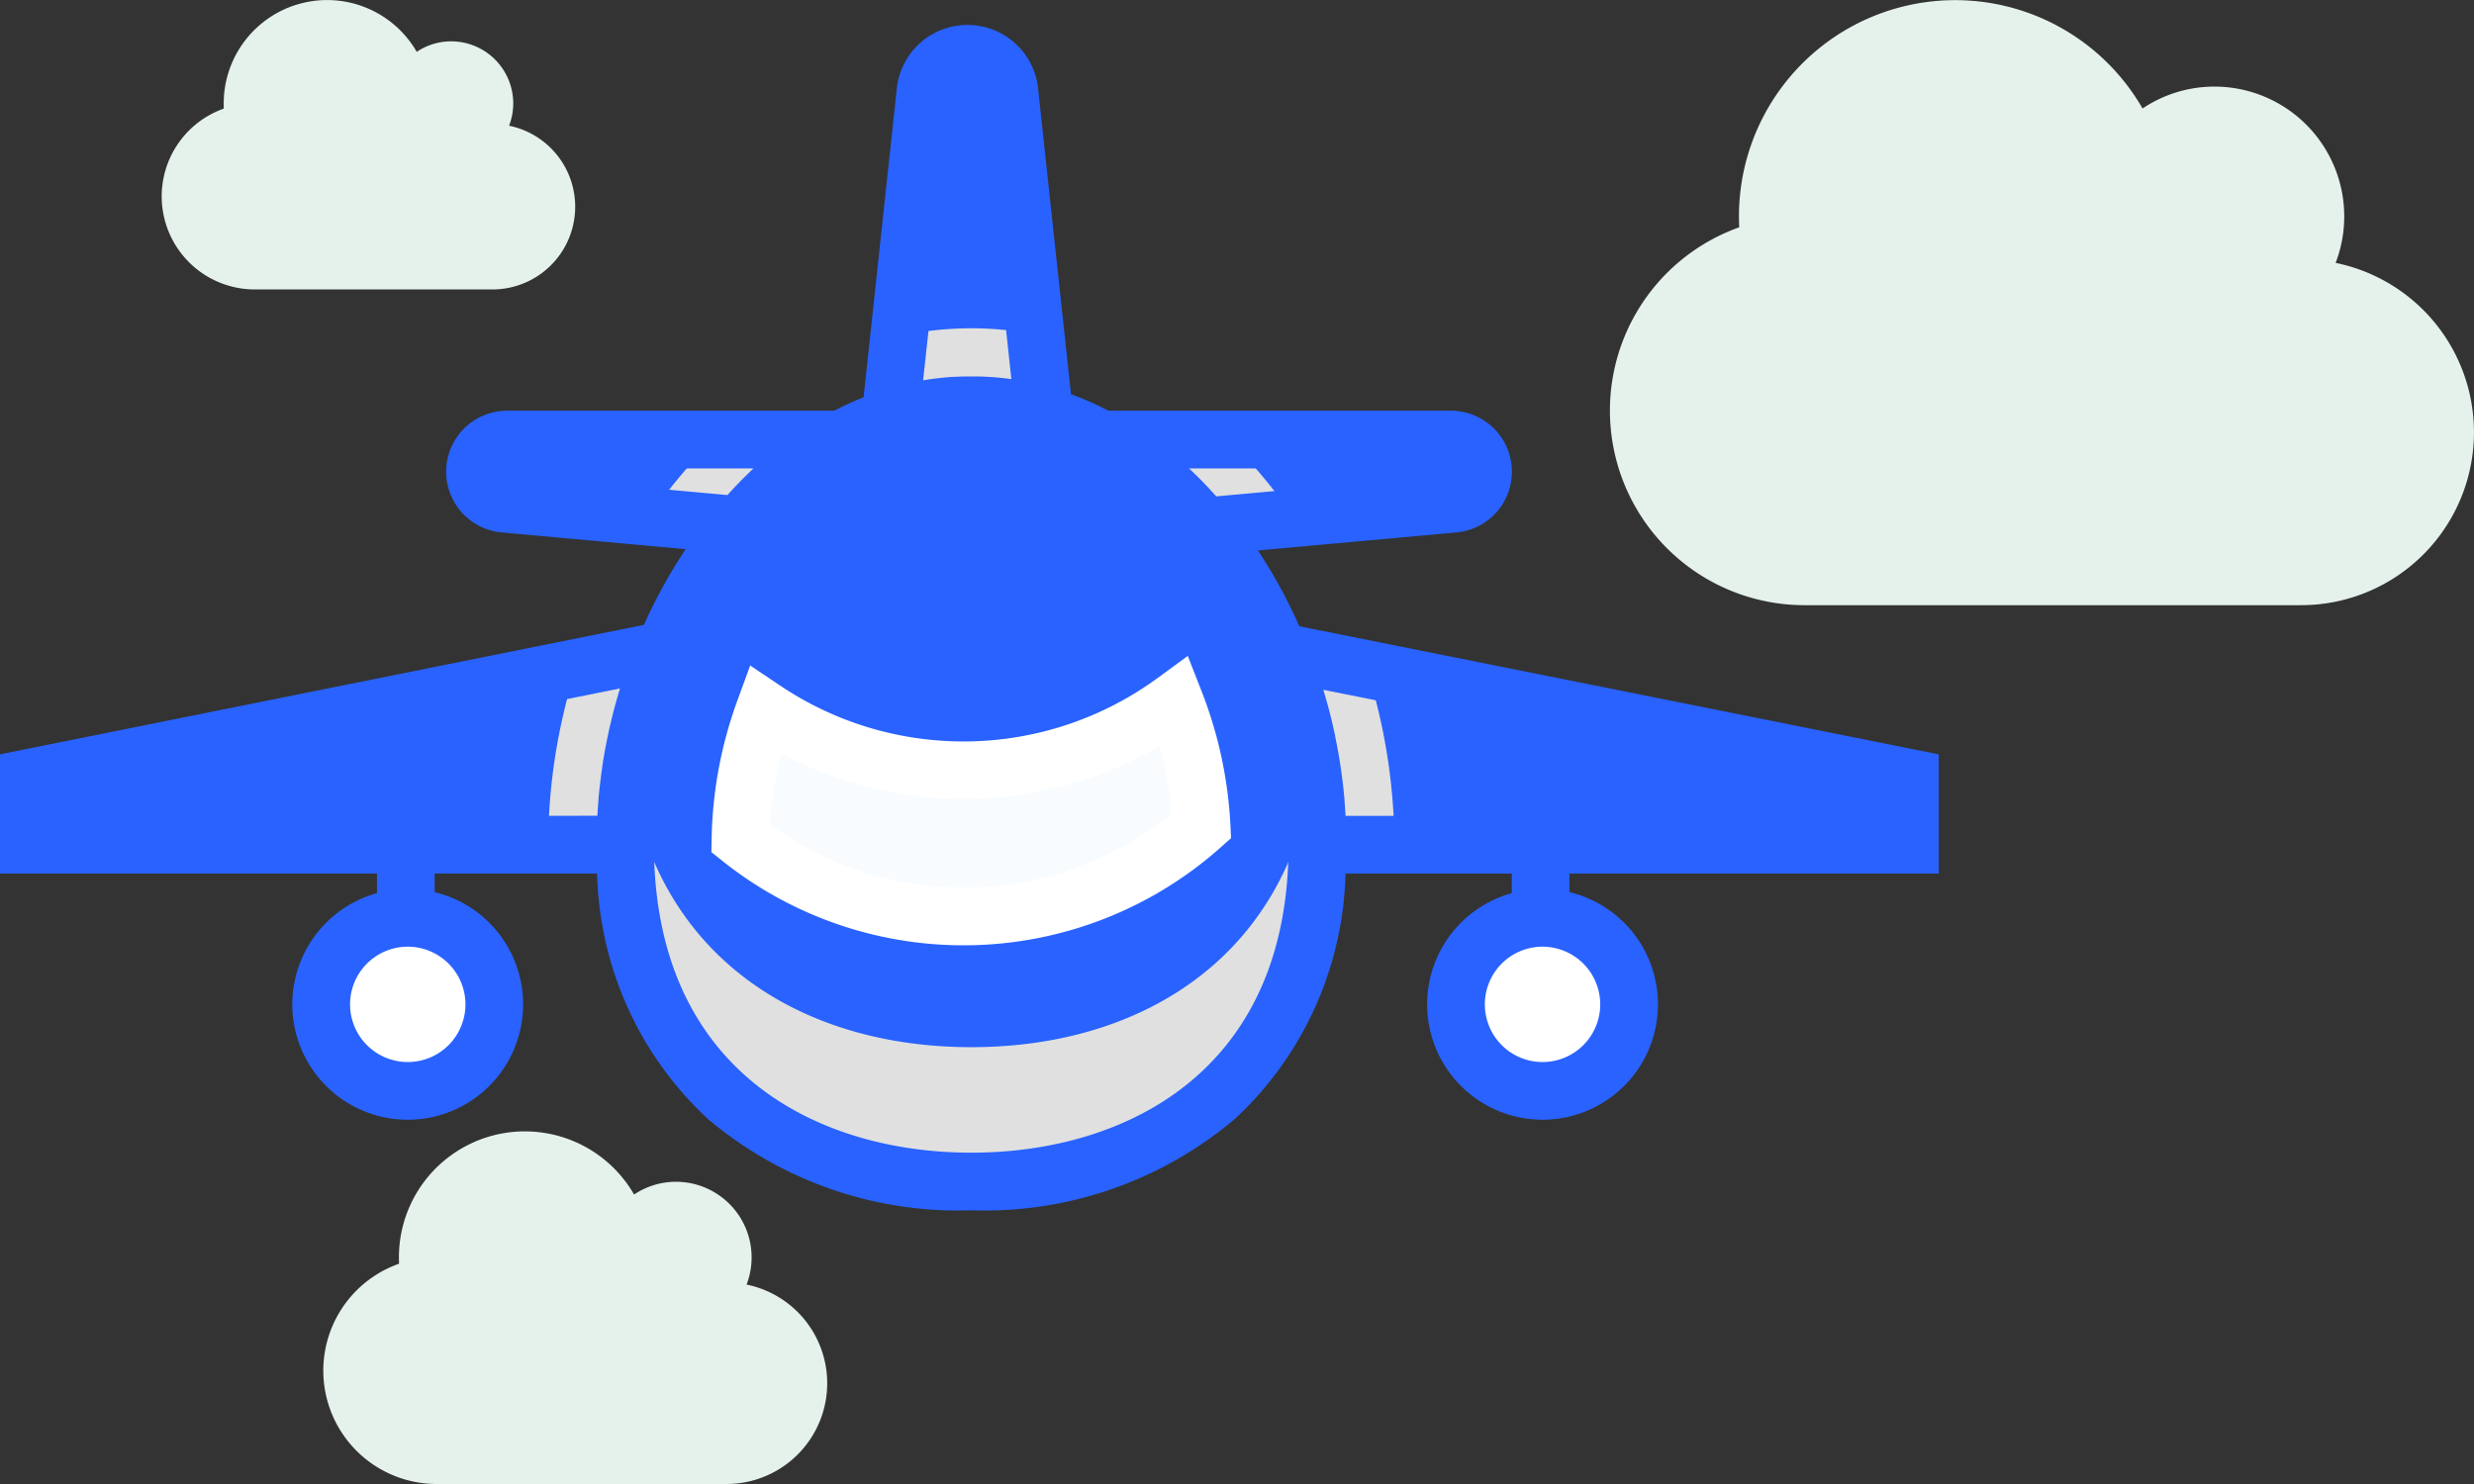 <svg xmlns="http://www.w3.org/2000/svg" width="94" height="56.4" viewBox="0 0 94 56.4">
  <rect x="0" y="0" width="94" height="56.4" fill="#333333" stroke="none"/>
  <g id="Group_11448" data-name="Group 11448" transform="translate(-646 -2943)">
    <g id="flight" transform="translate(646 2944)">
      <path id="Path_732" data-name="Path 732" d="M192.759,171.6c0,8.487-5.889,12.785-13.154,12.785s-13.154-4.3-13.154-12.785,5.889-16.719,13.154-16.719S192.759,163.112,192.759,171.6Z" transform="translate(-142.701 -140.481)" fill="#2962ff"/>
      <g id="Group_2415" data-name="Group 2415" transform="translate(12.204 33.883)">
        <circle id="Ellipse_47" data-name="Ellipse 47" cx="3.289" cy="3.289" r="3.289" fill="#fff"/>
        <circle id="Ellipse_48" data-name="Ellipse 48" cx="3.289" cy="3.289" r="3.289" transform="translate(43.116)" fill="#fff"/>
      </g>
      <g id="Group_2416" data-name="Group 2416" transform="translate(1.096 23.71)">
        <path id="Path_733" data-name="Path 733" d="M362.393,224.508v2.539H339.885a19.48,19.48,0,0,0-1.469-7.343l3.344.671Z" transform="translate(-290.922 -219.651)" fill="#2962ff"/>
        <path id="Path_734" data-name="Path 734" d="M33.758,219.34a19.5,19.5,0,0,0-1.491,7.4H9.613V224.2l20.794-4.183Z" transform="translate(-9.613 -219.34)" fill="#2962ff"/>
      </g>
      <g id="Group_2417" data-name="Group 2417" transform="translate(20.827 23.71)">
        <path id="Path_735" data-name="Path 735" d="M179.605,262.838c-6.515,0-11.922-3.457-12.97-10.291a18.858,18.858,0,0,0-.184,2.612c0,8.487,5.889,12.785,13.154,12.785s13.154-4.3,13.154-12.785a18.864,18.864,0,0,0-.184-2.612C191.527,259.381,186.12,262.838,179.605,262.838Z" transform="translate(-163.528 -247.75)" fill="#e0e0e0"/>
        <path id="Path_736" data-name="Path 736" d="M147.277,220.014l3.351-.674a19.5,19.5,0,0,0-1.491,7.4h-2.923A22.324,22.324,0,0,1,147.277,220.014Z" transform="translate(-146.214 -219.34)" fill="#e0e0e0"/>
        <path id="Path_737" data-name="Path 737" d="M342.808,227.047h-2.923a19.48,19.48,0,0,0-1.469-7.343l3.344.671A22.275,22.275,0,0,1,342.808,227.047Z" transform="translate(-310.654 -219.651)" fill="#e0e0e0"/>
      </g>
      <path id="Path_738" data-name="Path 738" d="M197.743,233.132a15.124,15.124,0,0,0-.919,4.884,13.59,13.59,0,0,0,17.517-.479,15.21,15.21,0,0,0-1.024-4.728,13.583,13.583,0,0,1-15.574.324Z" transform="translate(-168.686 -207.152)" fill="#f8fcff"/>
      <g id="Group_2418" data-name="Group 2418" transform="translate(18.05 1.097)">
        <path id="Path_739" data-name="Path 739" d="M242.115,76.517h-5.846V73.371l1.321-9.13a1.609,1.609,0,0,1,3.2,0l.558,9.13Z" transform="translate(-220.484 -62.786)" fill="#2962ff"/>
        <path id="Path_740" data-name="Path 740" d="M306.079,165.143a1.222,1.222,0,0,1-1.112,1.218l-6.06.551-3.42.311a13.89,13.89,0,0,0-3.93-3.3h13.3a1.223,1.223,0,0,1,1.222,1.222Z" transform="translate(-267.786 -149.313)" fill="#2962ff"/>
        <path id="Path_741" data-name="Path 741" d="M140.926,163.921a13.828,13.828,0,0,0-3.888,3.252l-3.429-.311-5.509-.5a1.222,1.222,0,0,1,.11-2.439Z" transform="translate(-126.989 -149.313)" fill="#2962ff"/>
      </g>
      <g id="Group_2419" data-name="Group 2419" transform="translate(24.671 11.477)">
        <path id="Path_742" data-name="Path 742" d="M175.289,163.921h4.854a13.828,13.828,0,0,0-3.888,3.252l-3.429-.311c.194-.286.4-.569.608-.843A19.154,19.154,0,0,1,175.289,163.921Z" transform="translate(-172.826 -159.693)" fill="#e0e0e0"/>
        <path id="Path_743" data-name="Path 743" d="M241.781,134.883l.335,3.116h-5.846l.329-3.053a12.766,12.766,0,0,1,5.183-.063Z" transform="translate(-227.105 -134.648)" fill="#e0e0e0"/>
        <path id="Path_744" data-name="Path 744" d="M298.907,166.911l-3.42.311a13.89,13.89,0,0,0-3.93-3.3h4.854a19.167,19.167,0,0,1,1.855,2.1C298.488,166.309,298.7,166.607,298.907,166.911Z" transform="translate(-274.407 -159.693)" fill="#e0e0e0"/>
      </g>
      <path id="Path_749" data-name="Path 749" d="M51.393,77.993a19.748,19.748,0,0,0-1.574-2.88l7.536-.685a2.318,2.318,0,0,0-.21-4.627H44.138a11.988,11.988,0,0,0-1.421-.628L41.475,57.638a2.7,2.7,0,0,0-5.384-.012L34.836,69.29a12.074,12.074,0,0,0-1.116.511H21.3a2.318,2.318,0,0,0-.21,4.627l6.985.635a19.736,19.736,0,0,0-1.585,2.878L2.024,82.861v4.532H16.347v.744A4.385,4.385,0,1,0,18.54,88.1v-.706h6.171A13.154,13.154,0,0,0,28.9,96.7a14.713,14.713,0,0,0,10.033,3.49A14.714,14.714,0,0,0,48.962,96.7a13.153,13.153,0,0,0,4.185-9.308h6.317v.744a4.385,4.385,0,1,0,2.192-.038v-.706H75.687V82.861ZM19.709,92.363a2.192,2.192,0,1,1-2.192-2.192A2.195,2.195,0,0,1,19.709,92.363Zm43.116,0a2.192,2.192,0,1,1-2.192-2.192A2.195,2.195,0,0,1,62.825,92.363Zm-5.68-20.369a.126.126,0,0,1,.011.252l-8.92.811q-.5-.564-1.035-1.063ZM38.272,57.848a.513.513,0,0,1,1.022.012L40.451,68.6a10.854,10.854,0,0,0-1.226-.1l-.1,0c-.065,0-.131,0-.2,0l-.1,0-.121,0q-.148,0-.3.01l-.09,0a10.857,10.857,0,0,0-1.216.136ZM21.17,72.12a.126.126,0,0,1,.126-.126h9.358q-.509.476-.99,1.013l-8.379-.762A.125.125,0,0,1,21.17,72.12ZM4.216,84.657l21.364-4.3c-.009.031-.017.062-.027.092q-.064.212-.123.426c-.01.036-.02.072-.03.107q-.072.263-.136.529c-.009.035-.017.07-.025.105q-.06.25-.113.5l-.011.052q-.059.281-.11.564l-.013.072q-.048.271-.089.543l0,.029q-.043.288-.077.576c0,.023-.005.045-.008.068q-.031.266-.055.532l0,.05q-.024.281-.041.562c0,.011,0,.022,0,.032H4.216ZM38.929,98C33.1,98,26.876,94.932,26.871,86.322V86.3c0-.212.005-.423.013-.635,0-.052,0-.1.006-.156q.014-.3.038-.6c0-.062.011-.124.016-.185q.021-.238.05-.476c.009-.079.019-.159.029-.238q.031-.24.07-.48c.014-.089.028-.178.044-.267q.044-.254.094-.506c.02-.1.041-.194.062-.29s.046-.2.07-.306q.05-.214.106-.426c.03-.114.06-.228.092-.341s.061-.212.092-.317.061-.2.092-.295q.075-.236.156-.469.046-.132.094-.264c.038-.1.076-.208.116-.311q.089-.231.184-.46l.062-.15a17.307,17.307,0,0,1,2.142-3.7q.2-.258.4-.5l.064-.076a12.7,12.7,0,0,1,3.576-3l.293-.161a9.681,9.681,0,0,1,1.408-.581h.005l.156-.047a8.6,8.6,0,0,1,4.991-.019l.225.067a9.686,9.686,0,0,1,1.408.581l.293.161A12.721,12.721,0,0,1,46.934,74.9l.009.011q.211.254.416.522a17.319,17.319,0,0,1,2.154,3.727l.031.075c.063.151.123.3.183.456q.07.179.135.36.055.15.107.3c.038.111.076.222.112.334q.068.21.132.422.044.149.086.3c.032.114.062.228.092.342q.054.207.1.415.038.163.074.325c.021.095.041.189.06.284q.051.253.094.507c.015.087.029.174.043.262q.036.228.066.457.016.124.031.249.029.242.05.485c.006.062.012.125.017.187q.024.3.037.6c0,.051,0,.1.006.153.008.212.013.424.013.636v.018C50.981,94.932,44.755,98,38.929,98ZM73.495,85.2H53.147c0-.011,0-.022,0-.033q-.016-.279-.04-.558l0-.044q-.024-.265-.054-.53c0-.023-.005-.047-.008-.07q-.034-.288-.076-.574v-.005c-.027-.185-.058-.369-.09-.553l-.014-.079q-.051-.282-.109-.562l0-.018q-.055-.26-.116-.518l-.028-.12c-.042-.175-.087-.35-.134-.523l-.022-.079q-.06-.218-.125-.435c-.009-.03-.017-.061-.026-.091l21.2,4.248V85.2Z" transform="translate(-2.024 -55.192)" fill="#2962ff"/>
      <path id="Path_750" data-name="Path 750" d="M208.886,227.255a16.2,16.2,0,0,0-1.1-5.071l-.519-1.327-1.15.842a12.487,12.487,0,0,1-14.316.3l-1.161-.778-.479,1.313a16.113,16.113,0,0,0-.985,5.24l-.01.539.422.337a14.686,14.686,0,0,0,18.93-.518l.392-.35Zm-10.137,2.4a12.35,12.35,0,0,1-7.357-2.395,14.107,14.107,0,0,1,.432-2.7,14.691,14.691,0,0,0,14.359-.285,13.941,13.941,0,0,1,.476,2.559A12.476,12.476,0,0,1,198.749,229.66Z" transform="translate(-162.137 -196.928)" fill="#fff"/>
    </g>
    <path id="Icon_awesome-cloud" data-name="Icon awesome-cloud" d="M27.6,12.241a4.934,4.934,0,0,0-4.6-6.7,4.9,4.9,0,0,0-2.736.832,8.215,8.215,0,0,0-15.335,4.1c0,.139.005.277.01.416A7.395,7.395,0,0,0,7.393,25.25H26.286A6.571,6.571,0,0,0,27.6,12.241Z" transform="translate(707.143 2940.75)" fill="#e5f2eb"/>
    <path id="Icon_awesome-cloud-2" data-name="Icon awesome-cloud" d="M16.08,8.071A2.875,2.875,0,0,0,13.4,4.164a2.857,2.857,0,0,0-1.594.485A4.786,4.786,0,0,0,2.871,7.036c0,.081,0,.162.006.242a4.308,4.308,0,0,0,1.43,8.372H15.314a3.828,3.828,0,0,0,.766-7.579Z" transform="translate(658.286 2983.75)" fill="#e5f2eb"/>
    <path id="Icon_awesome-cloud-3" data-name="Icon awesome-cloud" d="M13.2,7.028A2.36,2.36,0,0,0,11,3.821a2.345,2.345,0,0,0-1.309.4A3.929,3.929,0,0,0,2.357,6.179c0,.066,0,.133,0,.2A3.537,3.537,0,0,0,3.536,13.25h9.036A3.143,3.143,0,0,0,13.2,7.028Z" transform="translate(652.143 2940.75)" fill="#e5f2eb"/>
  </g>
</svg>
